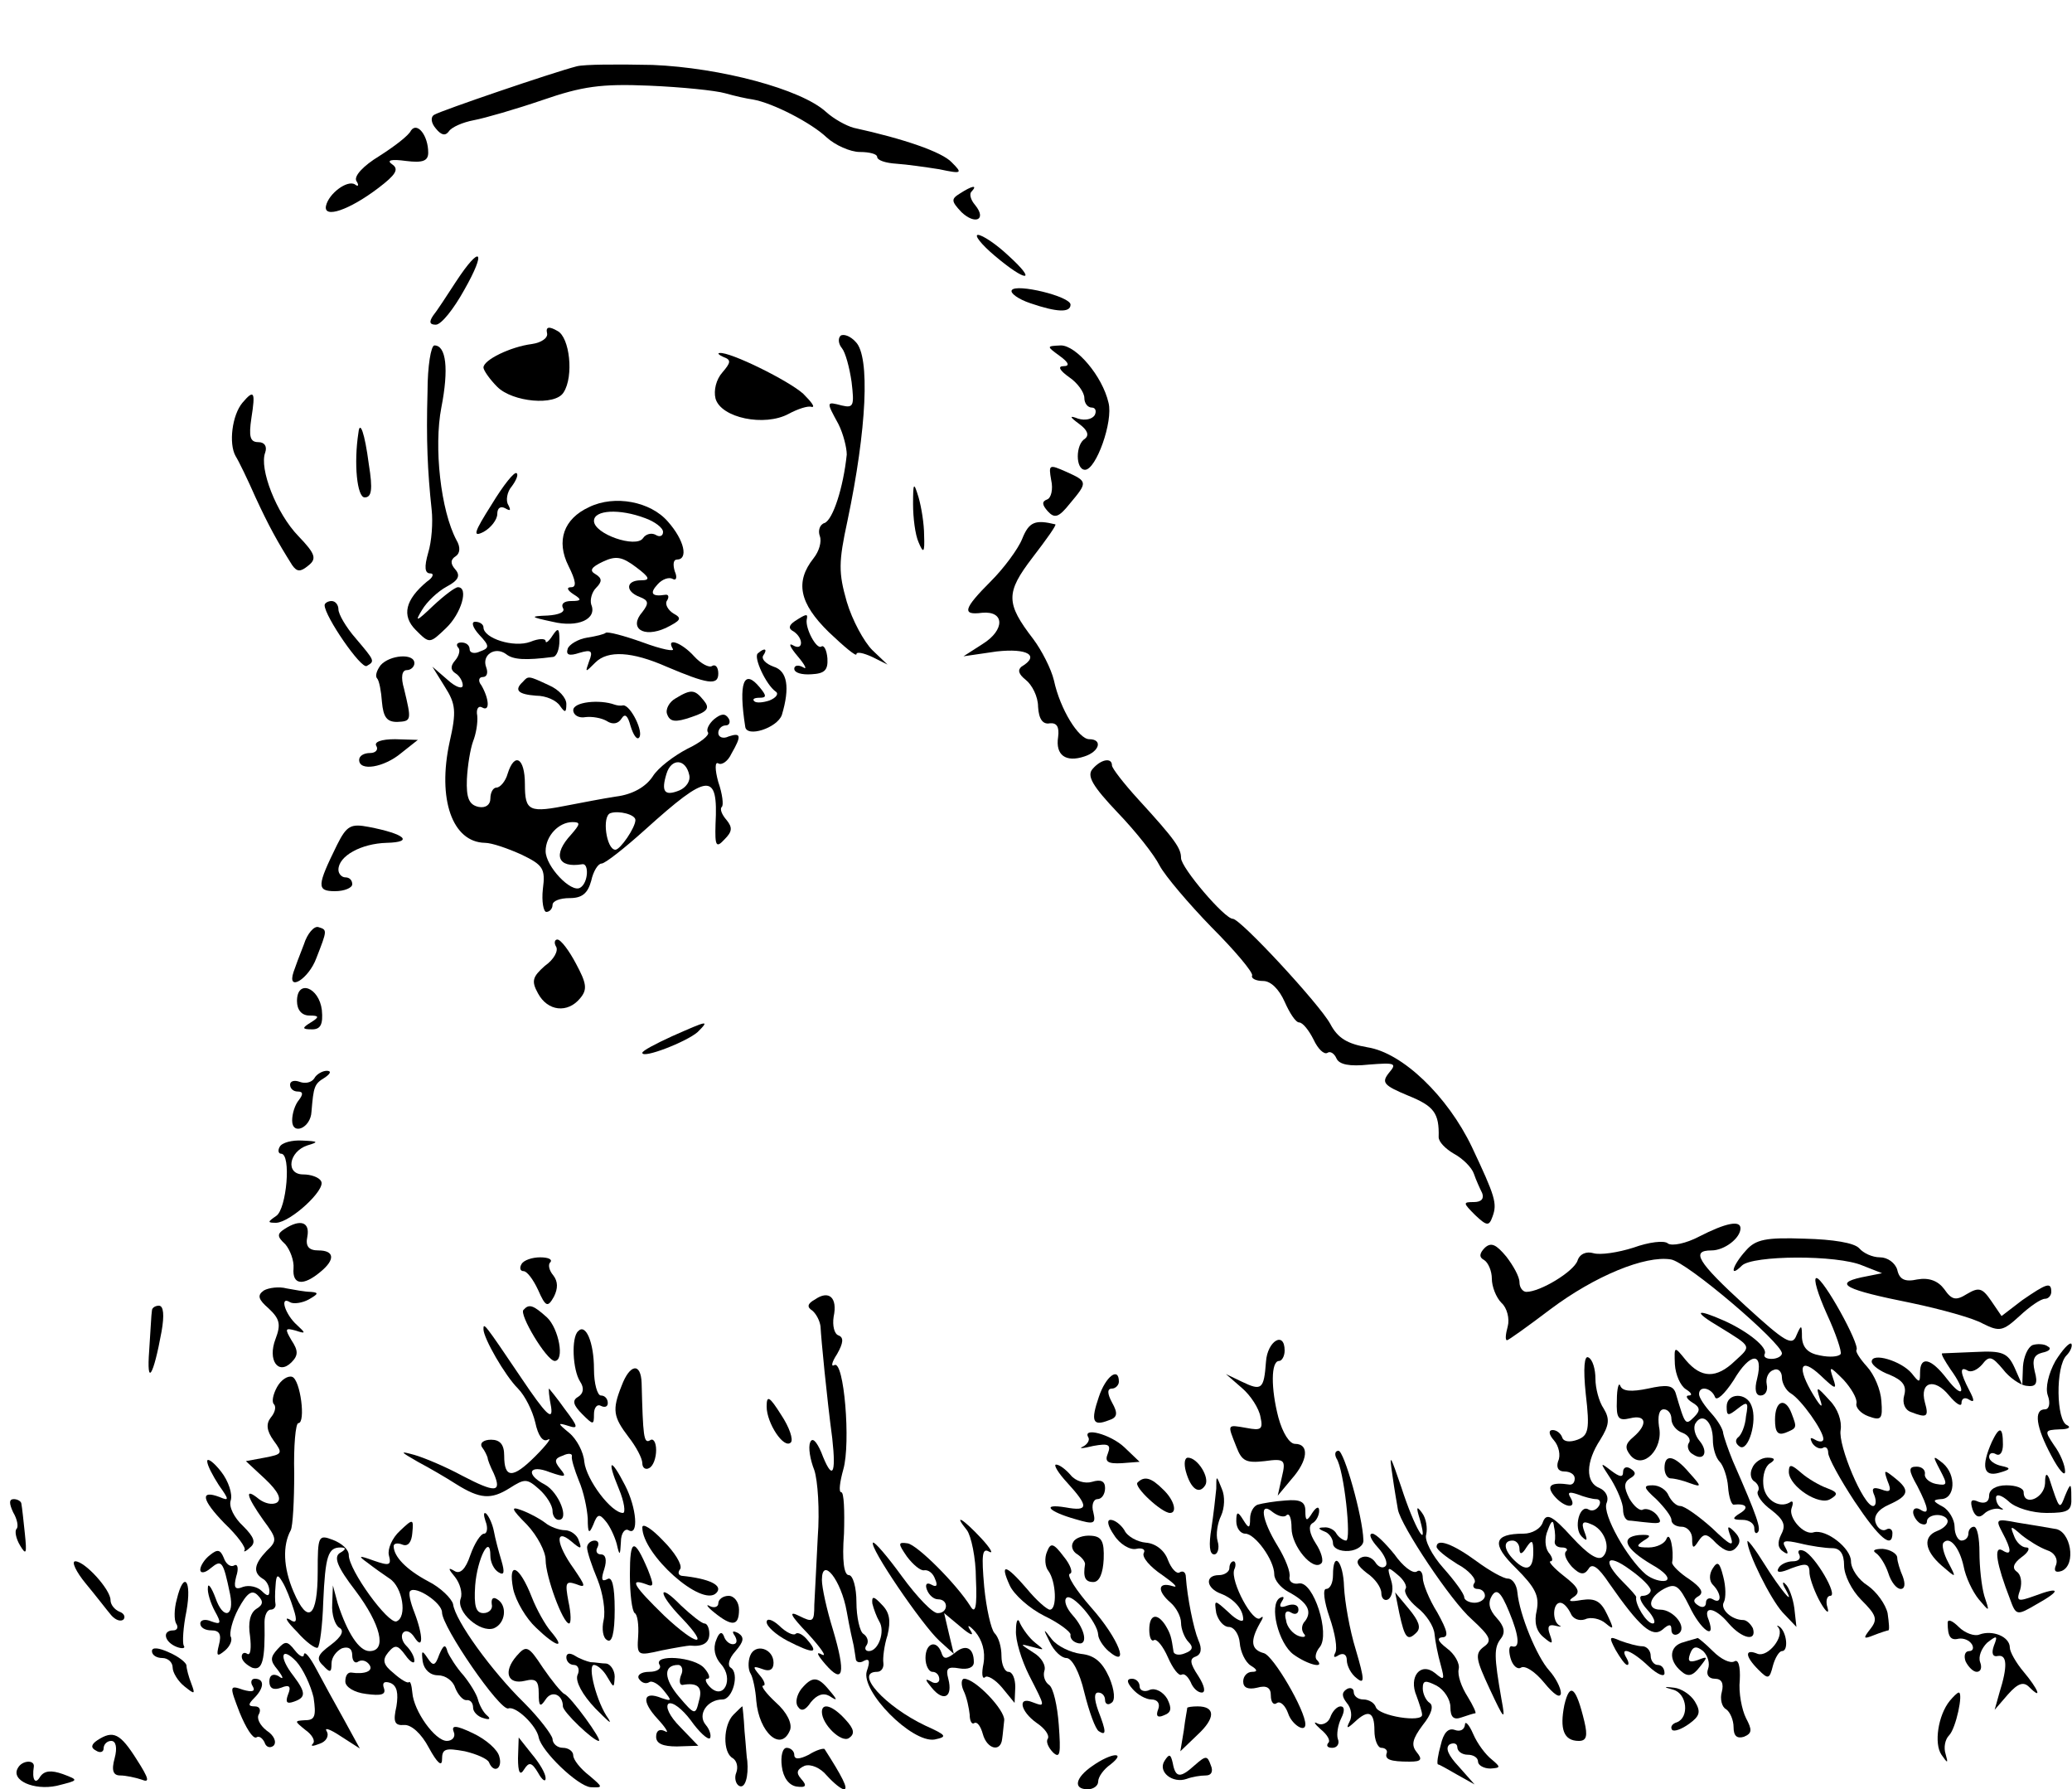 <?xml version="1.0" standalone="no"?>
<!DOCTYPE svg PUBLIC "-//W3C//DTD SVG 20010904//EN"
 "http://www.w3.org/TR/2001/REC-SVG-20010904/DTD/svg10.dtd">
<svg version="1.0" xmlns="http://www.w3.org/2000/svg"
 width="300pt" height="259pt" viewBox="0 0 300 259"
 preserveAspectRatio="xMidYMid meet">
<g transform="translate(0,259) scale(0.1,-0.1)"
fill="#000000" stroke="none">
<path d="M835 2494 c-35 -9 -196 -64 -206 -70 -6 -3 -5 -12 2 -20 8 -10 14
-11 19 -4 4 6 20 13 36 16 16 3 61 16 99 29 58 20 85 24 155 21 47 -2 96 -7
110 -11 14 -4 32 -8 40 -9 29 -5 85 -34 107 -55 12 -11 34 -21 48 -21 14 0 25
-3 25 -7 0 -5 12 -9 28 -10 15 -1 43 -5 62 -8 33 -7 34 -6 18 10 -14 15 -69
34 -142 50 -11 3 -29 13 -40 23 -36 33 -153 64 -251 68 -49 1 -99 1 -110 -2z"/>
<path d="M595 2401 c-3 -7 -24 -23 -46 -37 -23 -14 -37 -29 -33 -36 4 -6 3 -9
-2 -5 -11 7 -38 -13 -42 -31 -4 -19 34 -6 76 26 25 19 30 27 20 34 -9 6 -2 8
20 5 24 -3 32 0 32 12 0 25 -16 45 -25 32z"/>
<path d="M1390 2310 c-13 -8 -13 -11 2 -27 20 -19 37 -11 20 10 -7 8 -9 17 -5
20 9 10 0 8 -17 -3z"/>
<path d="M1440 2220 c46 -39 63 -39 20 0 -18 17 -38 30 -44 30 -6 0 5 -14 24
-30z"/>
<path d="M660 2182 c-13 -20 -28 -43 -33 -49 -6 -9 -5 -13 4 -13 8 0 26 23 41
50 33 58 24 67 -12 12z"/>
<path d="M1465 2170 c-3 -4 9 -13 27 -19 38 -13 58 -14 58 -2 0 12 -79 31 -85
21z"/>
<path d="M792 2108 c2 -7 -8 -14 -22 -16 -31 -4 -70 -23 -70 -34 0 -4 9 -17
20 -28 22 -22 84 -28 96 -8 15 23 9 80 -9 89 -12 7 -17 6 -15 -3z"/>
<path d="M1217 2104 c-4 -4 -3 -12 2 -18 5 -6 11 -28 14 -49 4 -34 3 -38 -14
-34 -23 6 -23 6 -5 -27 7 -14 12 -34 12 -44 -5 -48 -20 -94 -32 -99 -7 -2 -10
-11 -7 -19 3 -8 -1 -22 -9 -32 -27 -34 -21 -65 22 -107 22 -21 40 -36 40 -32
0 4 10 2 23 -4 l22 -11 -22 21 c-12 12 -29 43 -37 70 -12 42 -12 57 1 117 28
133 33 238 12 259 -8 9 -18 12 -22 9z"/>
<path d="M619 2023 c-2 -70 0 -115 6 -171 2 -18 0 -46 -5 -62 -6 -21 -5 -30 3
-30 6 0 4 -6 -5 -12 -31 -26 -37 -49 -16 -70 20 -20 20 -20 44 3 22 21 33 59
17 59 -4 0 -20 -12 -36 -27 -24 -23 -27 -24 -16 -6 7 12 23 27 36 34 17 9 20
16 12 25 -7 8 -7 14 1 19 6 4 7 13 1 23 -23 43 -33 135 -22 192 11 56 7 90
-10 90 -5 0 -10 -30 -10 -67z"/>
<path d="M1534 2075 c14 -10 15 -15 6 -15 -9 0 -6 -6 8 -16 12 -8 22 -22 22
-30 0 -8 5 -14 11 -14 5 0 7 -5 4 -11 -4 -6 -14 -8 -24 -5 -13 5 -13 3 2 -8
12 -9 14 -16 8 -21 -14 -8 -14 -45 0 -45 16 0 41 70 34 97 -9 39 -47 83 -69
83 -21 -1 -21 -1 -2 -15z"/>
<path d="M1048 2073 c11 -4 10 -8 -2 -22 -9 -10 -13 -26 -10 -38 8 -28 71 -41
106 -22 13 7 28 12 33 10 6 -1 0 7 -12 19 -21 19 -106 61 -121 59 -4 0 -1 -3
6 -6z"/>
<path d="M351 2007 c-15 -18 -20 -59 -10 -77 5 -8 18 -35 29 -60 19 -41 31
-63 53 -98 7 -10 12 -10 23 -1 13 10 11 17 -14 43 -32 33 -57 98 -48 121 3 9
-1 15 -10 15 -12 0 -14 8 -10 35 6 38 4 42 -13 22z"/>
<path d="M519 1964 c-7 -45 -2 -94 9 -94 10 0 12 11 6 48 -6 46 -13 64 -15 46z"/>
<path d="M1522 1895 c3 -13 0 -26 -6 -28 -8 -3 -7 -8 1 -17 10 -11 16 -9 32
11 26 31 26 32 -5 46 -25 11 -26 11 -22 -12z"/>
<path d="M712 1860 c-26 -41 -28 -48 -12 -40 11 6 20 18 20 26 0 9 5 12 12 8
7 -4 8 -3 4 5 -4 6 -2 19 5 27 6 8 10 17 7 19 -3 3 -19 -17 -36 -45z"/>
<path d="M1322 1860 c0 -19 3 -44 8 -55 7 -17 9 -15 8 10 0 17 -4 41 -8 55 -7
23 -8 22 -8 -10z"/>
<path d="M853 1856 c-37 -17 -48 -49 -30 -85 11 -22 12 -31 4 -31 -7 0 -6 -4
3 -10 13 -8 12 -10 -3 -10 -10 0 -15 -4 -12 -10 4 -6 -6 -10 -22 -11 -26 -1
-26 -2 7 -9 37 -9 65 4 56 25 -2 7 1 18 7 24 9 9 9 14 -1 20 -9 5 -6 10 11 18
19 9 28 7 48 -8 20 -15 21 -19 7 -19 -22 0 -23 -16 -2 -24 13 -5 14 -9 4 -22
-20 -23 1 -38 34 -23 22 11 24 14 11 21 -8 5 -13 14 -9 19 3 5 2 9 -3 8 -19
-3 -23 2 -11 15 7 8 17 11 22 8 5 -3 7 2 3 11 -3 10 -2 17 3 17 17 0 11 28
-13 55 -25 29 -77 39 -114 21z m81 -16 c14 -5 26 -14 26 -20 0 -6 -5 -8 -11
-4 -6 3 -14 1 -18 -5 -10 -15 -71 6 -71 25 0 16 37 18 74 4z"/>
<path d="M1480 1810 c-6 -15 -27 -43 -45 -61 -40 -40 -43 -50 -13 -46 33 3 33
-25 1 -45 l-28 -18 48 7 c45 5 63 -6 36 -22 -6 -5 -4 -11 6 -19 9 -7 18 -24
18 -39 1 -18 7 -26 17 -24 10 1 14 -5 12 -20 -4 -26 11 -37 38 -28 22 7 27 25
7 25 -15 0 -42 43 -51 85 -4 17 -18 44 -30 60 -40 52 -40 67 -1 118 20 26 35
47 33 48 -29 7 -38 4 -48 -21z"/>
<path d="M470 1714 c0 -16 53 -93 61 -88 12 7 12 7 -16 40 -14 16 -25 35 -25
42 0 6 -4 12 -10 12 -5 0 -10 -3 -10 -6z"/>
<path d="M1151 1691 c-9 -6 -10 -11 -2 -15 15 -10 14 -29 -1 -20 -7 4 -4 -3 7
-16 11 -13 14 -20 8 -16 -7 4 -13 3 -13 -2 0 -6 11 -9 25 -8 19 1 24 6 23 23
-1 12 -5 20 -9 17 -7 -4 -23 26 -21 39 2 9 0 9 -17 -2z"/>
<path d="M694 1671 c15 -16 15 -19 1 -24 -8 -4 -15 -2 -15 3 0 6 -5 10 -12 10
-6 0 -8 -3 -5 -7 4 -3 2 -12 -4 -19 -7 -8 -7 -14 1 -19 5 -3 10 -11 10 -17 0
-6 -10 -3 -22 8 l-22 19 18 -29 c16 -25 17 -36 7 -80 -18 -83 4 -145 51 -146
10 0 33 -8 53 -17 31 -15 35 -20 31 -50 -2 -18 1 -33 5 -33 5 0 9 5 9 10 0 6
11 10 25 10 18 0 26 7 31 25 3 14 10 25 15 25 5 0 33 22 63 49 92 83 106 84
102 8 -1 -32 1 -35 13 -22 11 11 12 17 3 28 -7 8 -10 16 -7 19 3 2 1 19 -5 36
-5 18 -5 30 0 27 5 -3 14 3 19 14 15 26 14 31 -4 25 -8 -4 -15 -1 -15 5 0 6 5
11 11 11 5 0 7 5 4 10 -5 8 -11 7 -21 -1 -7 -6 -12 -15 -9 -19 3 -4 -11 -15
-30 -24 -19 -10 -42 -27 -50 -40 -10 -15 -29 -26 -53 -29 -20 -3 -50 -9 -66
-12 -60 -12 -66 -10 -66 30 0 38 -15 47 -25 15 -3 -11 -11 -20 -16 -20 -5 0
-9 -7 -9 -16 0 -9 -7 -14 -17 -12 -14 3 -18 13 -17 40 1 20 5 44 9 55 4 10 7
26 6 37 -2 10 2 15 7 12 12 -7 10 13 -1 32 -5 6 -4 12 2 12 6 0 8 6 5 14 -7
18 13 31 29 19 10 -8 28 -9 67 -4 6 0 10 11 10 24 0 18 -2 19 -10 7 -5 -8 -10
-12 -10 -8 0 4 -10 4 -22 -1 -24 -9 -68 5 -68 21 0 4 -5 8 -12 8 -6 0 -4 -8 6
-19z m304 -203 c2 -9 -5 -18 -14 -22 -22 -9 -27 -2 -19 24 7 23 28 22 33 -2z
m-78 -65 c0 -11 -22 -43 -29 -43 -13 0 -20 49 -7 53 12 4 36 -2 36 -10z m-93
-21 c-27 -29 -20 -49 16 -43 10 2 9 -27 -3 -34 -13 -8 -50 31 -50 53 0 22 19
42 39 42 12 0 11 -3 -2 -18z"/>
<path d="M877 1674 c-2 -2 -14 -5 -27 -7 -13 -2 -26 -10 -28 -16 -3 -9 2 -11
17 -6 17 5 20 3 14 -12 -6 -17 -6 -17 9 -2 18 18 53 16 103 -6 59 -25 75 -28
75 -10 0 9 -4 14 -9 11 -4 -3 -16 3 -26 14 -18 20 -41 28 -31 11 4 -5 -16 -1
-43 9 -28 10 -51 16 -54 14z"/>
<path d="M1097 1644 c-6 -6 12 -45 26 -55 5 -3 1 -9 -9 -13 -9 -3 -19 -4 -22
-1 -3 3 0 5 8 5 10 0 10 3 0 15 -23 28 -31 7 -21 -57 2 -16 46 -2 53 17 12 40
8 64 -12 70 -11 4 -18 11 -15 16 7 10 2 12 -8 3z"/>
<path d="M551 1627 c-6 -8 -8 -16 -5 -19 3 -3 6 -19 7 -34 2 -22 7 -29 22 -29
21 1 21 2 10 48 -5 17 -3 27 4 27 6 0 11 5 11 10 0 15 -36 12 -49 -3z"/>
<path d="M757 1603 c-13 -12 -7 -18 19 -20 15 0 30 -7 35 -15 7 -10 9 -10 9 3
0 9 -11 21 -25 27 -30 14 -30 14 -38 5z"/>
<path d="M978 1579 c-9 -5 -15 -16 -12 -23 4 -11 12 -12 35 -4 24 8 27 13 18
24 -13 16 -18 17 -41 3z"/>
<path d="M830 1562 c0 -7 8 -12 18 -10 9 1 23 -1 31 -6 8 -5 16 -4 21 4 5 8 9
4 13 -11 4 -13 9 -20 12 -17 8 7 -12 48 -23 47 -4 -1 -9 0 -12 1 -22 8 -60 4
-60 -8z"/>
<path d="M545 1510 c3 -5 -1 -10 -9 -10 -9 0 -16 -4 -16 -10 0 -17 36 -11 61
10 l24 19 -33 1 c-20 0 -31 -4 -27 -10z"/>
<path d="M1582 1477 c-9 -10 0 -25 36 -63 26 -27 53 -61 61 -77 8 -15 42 -55
75 -89 34 -34 60 -65 59 -70 -2 -4 5 -8 16 -8 11 0 23 -12 31 -30 7 -16 16
-30 21 -30 5 0 14 -11 21 -25 6 -13 15 -22 20 -19 4 3 10 -1 13 -8 4 -9 19
-12 47 -9 38 3 41 2 29 -12 -11 -14 -8 -18 28 -33 37 -15 45 -25 44 -60 0 -7
10 -17 22 -24 13 -7 26 -20 29 -29 3 -9 9 -22 12 -28 3 -8 -1 -13 -12 -13 -16
0 -16 -1 2 -19 17 -16 20 -16 25 -2 7 19 4 29 -30 101 -35 73 -100 136 -151
144 -29 5 -43 13 -54 34 -16 29 -130 152 -141 152 -12 0 -75 74 -75 88 0 14
-8 26 -62 85 -21 23 -38 45 -38 49 0 12 -16 9 -28 -5z"/>
<path d="M488 1367 c-29 -59 -30 -67 -3 -67 14 0 25 5 25 10 0 6 -4 10 -10 10
-5 0 -10 5 -10 11 0 20 33 38 70 39 40 1 26 13 -26 23 -26 5 -32 2 -46 -26z"/>
<path d="M440 1223 c-6 -15 -13 -34 -15 -40 -10 -30 22 -10 33 20 16 41 16 41
3 45 -6 2 -16 -9 -21 -25z"/>
<path d="M805 1220 c4 -6 -3 -19 -16 -28 -18 -16 -20 -22 -10 -40 14 -26 43
-29 61 -7 11 13 9 22 -6 50 -10 19 -22 35 -27 35 -4 0 -5 -5 -2 -10z"/>
<path d="M430 1141 c0 -13 7 -21 18 -21 14 0 15 -2 2 -10 -13 -8 -13 -10 2
-10 12 0 16 7 14 28 -4 33 -36 45 -36 13z"/>
<path d="M973 1090 c-24 -11 -43 -21 -43 -24 0 -9 64 16 80 30 18 18 15 17
-37 -6z"/>
<path d="M455 1029 c-4 -6 -13 -8 -21 -5 -8 3 -14 1 -14 -4 0 -6 5 -10 11 -10
8 0 8 -4 2 -12 -6 -7 -10 -20 -10 -30 0 -22 27 -11 28 13 3 36 4 40 19 49 9 6
10 10 3 10 -6 0 -15 -5 -18 -11z"/>
<path d="M405 930 c-3 -5 -2 -10 2 -10 15 0 8 -80 -7 -90 -13 -9 -13 -10 0
-10 21 1 72 48 65 60 -3 6 -15 10 -26 10 -26 0 -21 33 6 42 17 5 16 6 -7 7
-15 1 -30 -3 -33 -9z"/>
<path d="M412 811 c-11 -7 -11 -11 1 -22 7 -8 13 -24 12 -35 -2 -24 14 -26 39
-5 22 18 20 31 -3 31 -14 0 -19 6 -16 20 4 21 -10 26 -33 11z"/>
<path d="M2460 800 c-19 -10 -39 -14 -45 -10 -5 5 -28 2 -50 -6 -22 -7 -48
-11 -58 -8 -10 3 -20 -1 -23 -11 -6 -16 -54 -45 -74 -45 -5 0 -10 6 -10 14 0
8 -9 24 -19 37 -15 18 -22 21 -31 13 -8 -8 -9 -14 -1 -18 6 -4 11 -16 11 -27
0 -11 6 -27 14 -35 8 -7 12 -23 9 -34 -3 -11 -4 -20 -1 -20 2 0 30 20 63 45
64 48 137 78 174 72 23 -3 161 -121 161 -136 0 -4 -7 -8 -15 -8 -8 0 -12 3
-10 7 5 9 -23 32 -58 48 -43 19 -46 14 -7 -9 47 -29 46 -27 22 -49 -27 -26
-49 -25 -71 1 -17 21 -17 21 -16 -6 1 -15 8 -31 16 -36 8 -5 10 -9 4 -9 -5 0
-3 -5 5 -10 12 -7 12 -12 3 -21 -13 -13 -13 -12 -27 35 -4 11 -13 12 -40 6
-24 -5 -37 -4 -40 4 -2 6 -5 -3 -5 -21 -1 -26 2 -30 19 -26 24 6 26 -9 5 -27
-12 -10 -13 -16 -4 -27 18 -21 48 10 41 42 -2 15 0 25 7 25 6 0 11 -6 11 -14
0 -8 7 -17 16 -20 8 -3 13 -10 9 -15 -3 -5 0 -13 6 -16 16 -11 23 3 10 19 -7
8 -10 20 -6 26 10 16 25 2 25 -24 0 -12 4 -26 10 -32 5 -5 11 -22 12 -36 1
-15 5 -26 8 -26 18 2 23 -4 10 -12 -13 -8 -12 -10 3 -10 9 0 17 -5 17 -12 0
-6 2 -9 5 -6 5 5 0 21 -36 103 -7 17 -13 35 -14 40 0 6 -8 19 -17 29 -10 11
-18 23 -18 28 0 13 18 9 23 -4 2 -7 14 4 27 24 24 41 44 42 34 2 -4 -15 -2
-24 5 -24 7 0 11 7 9 16 -2 10 3 19 10 21 6 3 12 -2 12 -11 0 -8 6 -19 13 -23
15 -9 47 -54 47 -66 0 -4 -5 -5 -12 -1 -7 4 -8 3 -4 -5 4 -6 11 -9 15 -7 4 3
8 0 8 -7 0 -7 17 -38 38 -70 36 -54 55 -70 55 -46 0 5 -4 8 -9 5 -5 -3 -12 1
-15 9 -4 10 3 20 19 27 29 13 31 21 8 39 -15 12 -16 12 -10 -5 6 -14 4 -17 -9
-12 -12 4 -15 2 -10 -9 3 -8 2 -15 -2 -15 -14 0 -51 88 -47 110 2 13 -4 31
-16 43 -19 21 -20 21 -14 2 5 -14 2 -13 -9 5 -25 41 -20 57 10 29 22 -21 24
-21 18 -4 -6 18 -5 18 15 -2 11 -12 20 -27 19 -34 -2 -6 6 -15 17 -19 19 -7
21 -4 19 22 -1 16 -10 38 -21 50 -10 11 -17 22 -15 24 5 8 -48 104 -58 104 -5
0 2 -23 15 -52 13 -28 22 -55 20 -58 -3 -4 -16 -5 -30 -2 -17 3 -25 11 -26 26
0 19 -1 19 -8 3 -6 -16 -16 -10 -74 43 -70 64 -79 80 -49 80 19 0 42 18 42 32
0 12 -21 8 -60 -12z"/>
<path d="M2528 780 c-20 -22 -25 -41 -6 -22 15 15 138 16 175 0 l28 -11 -30
-6 c-41 -9 -23 -18 72 -37 43 -9 90 -22 104 -30 24 -12 29 -11 53 11 15 14 31
25 37 25 5 0 9 5 9 10 0 15 -7 12 -42 -12 l-30 -23 -15 22 c-13 19 -18 20 -35
10 -16 -10 -22 -9 -33 7 -9 12 -22 17 -39 14 -18 -4 -26 0 -29 14 -3 10 -14
18 -25 18 -11 0 -24 6 -30 13 -7 8 -38 13 -79 14 -56 2 -71 -1 -85 -17z"/>
<path d="M755 760 c-3 -5 -2 -10 3 -10 5 0 14 -12 21 -27 11 -25 14 -26 23
-10 6 12 6 22 -1 31 -6 7 -8 16 -4 19 3 4 -3 7 -15 7 -11 0 -24 -4 -27 -10z"/>
<path d="M382 722 c-10 -7 -8 -13 7 -26 16 -15 18 -23 10 -44 -12 -31 4 -53
23 -34 10 10 10 17 0 32 -10 17 -9 18 6 14 15 -5 15 -4 2 8 -17 15 -26 43 -10
33 5 -3 18 -1 27 4 14 8 15 10 3 11 -8 0 -24 3 -35 5 -11 3 -26 1 -33 -3z"/>
<path d="M1180 709 c-11 -6 -12 -11 -4 -16 6 -5 11 -15 12 -23 1 -19 9 -102
17 -162 6 -54 0 -62 -16 -20 -7 16 -13 22 -16 14 -3 -7 0 -25 6 -40 5 -15 8
-58 5 -97 -2 -38 -4 -82 -5 -98 0 -25 -2 -26 -22 -16 -16 8 -13 1 13 -26 19
-21 28 -34 20 -30 -9 5 -7 0 5 -14 26 -30 30 -14 11 50 -9 29 -16 61 -16 72 0
35 28 0 36 -46 4 -23 9 -45 10 -49 1 -5 2 -13 3 -19 0 -5 6 -7 12 -3 8 4 9 -1
4 -15 -9 -29 65 -104 98 -99 19 4 18 6 -13 20 -59 28 -104 78 -70 78 6 0 10 6
9 13 -1 6 1 25 6 40 5 21 3 33 -8 44 -12 13 -15 13 -14 2 2 -8 6 -19 10 -26 9
-14 -1 -43 -15 -43 -5 0 -7 4 -3 9 3 5 1 12 -5 16 -5 3 -10 24 -10 46 0 21 -5
39 -11 39 -7 0 -10 21 -7 60 1 33 0 60 -4 60 -4 0 -2 15 3 33 11 38 1 159 -13
151 -5 -3 -4 4 4 16 9 16 10 24 2 27 -6 2 -9 14 -7 27 6 28 -7 39 -27 25z"/>
<path d="M220 693 c-1 -5 -2 -30 -4 -58 -4 -53 6 -38 18 28 4 23 3 37 -4 37
-5 0 -10 -3 -10 -7z"/>
<path d="M758 694 c-7 -6 33 -73 45 -74 15 0 6 47 -11 63 -20 18 -26 20 -34
11z"/>
<path d="M700 666 c0 -13 31 -67 50 -86 10 -10 21 -32 25 -49 4 -19 11 -29 18
-25 7 4 -1 -7 -18 -24 -33 -33 -45 -32 -45 1 0 16 -6 23 -19 23 -11 0 -17 -5
-13 -11 4 -5 7 -12 8 -15 0 -3 4 -13 9 -23 12 -28 2 -28 -46 -3 -24 13 -55 26
-69 30 -22 6 -21 5 5 -10 17 -9 41 -23 55 -32 35 -22 51 -23 78 -6 22 14 25
14 43 -2 10 -9 19 -23 19 -31 0 -7 4 -13 9 -13 16 0 0 40 -20 51 -29 15 -23
30 7 18 23 -8 25 -7 15 5 -9 11 -8 15 4 19 8 4 14 3 13 -1 -1 -4 4 -20 10 -35
7 -16 12 -40 13 -55 0 -22 2 -23 8 -9 6 16 9 16 18 5 6 -7 13 -22 16 -33 4
-18 5 -17 6 3 0 13 6 20 11 17 15 -9 12 32 -5 65 -21 41 -27 38 -9 -5 8 -19
10 -35 6 -35 -17 0 -53 48 -56 74 -1 14 -11 33 -22 42 -17 14 -17 15 -1 10 15
-5 14 -1 -5 24 -12 17 -23 30 -23 30 -1 0 0 -12 3 -27 3 -21 -8 -10 -43 42
-54 80 -55 81 -55 71z"/>
<path d="M837 663 c-10 -9 -8 -56 3 -73 6 -9 5 -17 -3 -22 -9 -5 -7 -12 6 -25
16 -16 17 -16 17 0 0 10 5 15 10 12 6 -3 10 -1 10 4 0 6 -4 11 -10 11 -5 0
-10 17 -10 38 0 39 -12 67 -23 55z"/>
<path d="M1833 619 c-3 -40 -6 -43 -35 -29 l-23 11 23 -20 c13 -11 25 -30 27
-42 4 -18 1 -20 -20 -16 -29 5 -28 6 -15 -27 8 -21 14 -24 41 -21 29 4 31 2
25 -23 l-6 -27 20 24 c24 27 26 51 5 51 -8 0 -18 16 -24 38 -11 42 -11 82 1
82 4 0 8 7 8 15 0 29 -25 14 -27 -16z"/>
<path d="M2943 643 c-7 -3 -13 -17 -14 -31 l-1 -27 -11 25 c-10 22 -18 25 -57
23 -25 -1 -46 -2 -48 -2 -2 -1 4 -11 12 -23 24 -33 19 -45 -5 -14 -23 30 -39
34 -39 9 0 -15 -1 -15 -12 -1 -15 18 -58 31 -58 17 0 -5 12 -14 26 -19 19 -8
25 -16 21 -30 -3 -11 1 -21 10 -24 23 -9 26 -7 20 14 -8 30 14 36 35 10 10
-12 18 -17 18 -11 0 7 5 9 11 5 8 -5 8 -1 0 14 -13 25 -14 35 -2 28 5 -3 14 1
21 9 10 13 14 12 30 -7 9 -12 25 -23 34 -24 14 -2 17 3 12 21 -4 17 -1 24 11
27 10 2 14 6 8 9 -5 4 -16 4 -22 2z"/>
<path d="M2976 620 c-10 -18 -15 -39 -11 -50 4 -11 2 -20 -4 -20 -17 0 -13
-26 9 -67 11 -21 20 -31 20 -23 0 9 -7 26 -16 38 -14 21 -14 22 8 23 13 0 17
3 11 6 -16 6 -17 85 -1 101 6 6 9 14 7 17 -3 2 -13 -9 -23 -25z"/>
<path d="M2296 572 c6 -51 4 -60 -12 -66 -11 -4 -20 -3 -22 3 -2 6 -8 11 -14
11 -6 0 -6 -6 2 -15 7 -8 10 -22 6 -30 -3 -9 0 -15 9 -15 8 0 15 -4 15 -10 0
-6 -3 -9 -7 -9 -27 4 -35 -1 -23 -16 15 -18 34 -20 24 -3 -5 8 -2 9 10 5 10
-4 22 -7 27 -7 6 0 7 -5 4 -10 -4 -6 -10 -8 -15 -5 -13 8 -22 -27 -10 -39 8
-8 9 -6 4 7 -5 13 -2 16 9 11 20 -7 30 -35 18 -47 -7 -7 -22 3 -45 28 -29 32
-37 35 -42 22 -3 -10 -16 -17 -28 -17 -44 0 -47 -15 -11 -50 28 -28 34 -40 30
-61 -4 -17 -1 -30 10 -39 13 -11 14 -10 9 4 -4 11 -2 15 7 13 8 -2 11 -2 7 0
-11 6 -10 33 1 33 5 0 11 -7 15 -15 3 -8 12 -12 21 -9 8 4 22 1 30 -6 12 -10
12 -8 2 13 -9 19 -17 24 -37 21 -17 -3 -21 -2 -12 4 11 7 8 14 -14 31 -14 11
-23 21 -19 21 4 0 3 6 -3 13 -5 7 -6 21 -1 32 5 14 8 16 9 5 2 -8 2 -18 1 -22
0 -5 4 -8 11 -8 6 0 9 -3 5 -6 -3 -4 1 -13 9 -22 12 -12 18 -12 24 -3 5 9 14
3 30 -21 44 -63 62 -79 77 -67 10 9 13 8 13 0 0 -7 5 -9 10 -6 14 9 -7 35 -26
35 -20 0 -17 18 5 30 17 9 22 5 37 -25 16 -34 39 -51 28 -20 -9 21 9 19 29 -5
19 -22 41 -27 35 -7 -3 6 -9 12 -14 12 -17 0 -34 16 -28 26 3 6 3 22 -1 37 -5
20 -8 23 -15 12 -6 -9 -5 -19 0 -24 13 -13 13 -29 0 -21 -5 3 -10 1 -10 -5 0
-6 -5 -8 -11 -4 -8 5 -8 9 1 14 7 5 3 12 -14 24 -14 9 -25 20 -25 24 3 18 -3
46 -8 35 -2 -7 -14 -13 -26 -13 -18 0 -19 2 -7 10 12 7 10 9 -7 8 -28 -3 -20
-20 19 -43 18 -10 27 -20 20 -23 -7 -2 -20 2 -29 9 -27 23 -63 87 -57 103 4 9
-1 18 -10 22 -21 8 -20 38 1 70 13 21 14 30 5 45 -7 10 -12 30 -12 43 0 14 -4
28 -10 31 -6 4 -8 -15 -4 -53z m-96 -224 c0 -9 4 -8 10 2 8 12 10 11 10 -7 0
-25 -10 -29 -28 -11 -15 15 -16 28 -2 28 6 0 10 -6 10 -12z m190 -60 c0 -4 -5
-8 -12 -8 -6 0 -3 -9 7 -20 10 -11 13 -20 8 -20 -9 0 -26 28 -24 38 1 1 -8 11
-19 22 -31 31 -24 43 10 18 17 -12 30 -25 30 -30z"/>
<path d="M900 584 c-14 -35 -12 -45 10 -74 11 -14 20 -31 20 -38 0 -7 5 -10
10 -7 6 3 10 15 10 26 0 11 -4 18 -9 14 -9 -5 -10 6 -12 83 -1 30 -17 28 -29
-4z"/>
<path d="M401 582 c-6 -11 -8 -22 -4 -25 3 -4 1 -12 -5 -19 -7 -9 -6 -19 4
-33 14 -19 13 -20 -13 -25 l-27 -5 28 -26 c19 -18 24 -29 17 -34 -7 -4 -18 -1
-26 5 -22 18 -18 4 6 -30 20 -27 21 -30 5 -45 -18 -19 -20 -31 -6 -40 6 -3 10
-11 10 -18 0 -8 -3 -8 -11 0 -6 6 -18 9 -27 6 -12 -5 -14 -1 -10 15 4 12 2 19
-3 16 -5 -3 -12 2 -15 11 -5 12 -9 13 -20 4 -8 -6 -14 -16 -14 -21 0 -6 7 -5
15 2 16 13 18 11 28 -37 7 -34 -10 -38 -21 -6 -6 16 -11 22 -11 15 -1 -7 4
-23 10 -34 10 -18 9 -20 -5 -15 -9 4 -16 2 -16 -3 0 -6 7 -10 16 -10 12 0 15
-6 11 -21 -4 -16 -3 -18 9 -8 7 6 11 15 8 20 -2 5 2 23 11 40 13 24 20 28 28
20 9 -9 8 -14 -2 -20 -9 -6 -12 -20 -9 -39 2 -17 1 -29 -4 -26 -4 3 -8 1 -8
-4 0 -6 7 -12 15 -16 15 -5 19 10 18 66 0 10 4 18 9 18 4 0 7 3 7 7 -1 5 -1
17 0 28 1 16 3 17 10 5 5 -8 12 -26 16 -39 6 -18 4 -22 -6 -15 -8 4 -3 -4 11
-18 13 -15 27 -25 30 -23 3 2 7 32 8 66 3 67 7 79 25 79 9 0 8 -3 -1 -8 -9 -6
-4 -20 23 -55 36 -48 46 -87 20 -87 -15 0 -32 26 -46 69 l-7 26 -1 -27 c-1
-15 4 -30 10 -34 8 -4 4 -13 -12 -25 -19 -14 -22 -20 -11 -30 10 -11 12 -10
12 3 0 9 7 18 15 22 9 3 15 0 15 -10 0 -8 4 -13 9 -9 5 3 12 1 16 -5 6 -9 -7
-14 -27 -11 -5 0 -8 -5 -8 -13 0 -8 13 -16 30 -18 22 -3 29 -1 26 8 -3 8 0 11
9 8 10 -4 12 -15 9 -34 -5 -22 -3 -28 11 -27 10 1 25 -12 36 -33 12 -22 19
-28 19 -17 0 16 5 17 33 12 17 -4 33 -11 35 -16 7 -17 20 -9 15 8 -2 10 -19
25 -38 34 -25 12 -32 12 -28 2 3 -7 -2 -13 -10 -13 -17 0 -48 43 -50 70 -1 11
-3 17 -5 15 -2 -2 -12 4 -22 13 -15 12 -17 19 -8 30 10 12 14 11 25 -4 7 -10
13 -13 13 -8 0 6 -5 15 -12 22 -6 6 -8 15 -4 19 4 4 11 1 16 -7 13 -20 13 2 0
36 -6 15 -9 29 -6 31 8 8 46 -17 46 -31 0 -21 84 -143 96 -139 11 4 41 -25 44
-42 4 -20 56 -70 75 -72 19 -1 18 0 -2 17 -13 10 -23 23 -23 29 0 6 -7 11 -15
11 -8 0 -15 6 -15 13 -1 6 -19 30 -41 52 -47 46 -100 119 -103 143 -2 8 -18
24 -36 33 -32 17 -50 36 -50 51 0 4 6 5 13 2 8 -3 13 4 14 17 2 21 1 21 -18 3
-11 -10 -18 -26 -16 -35 4 -15 1 -16 -22 -8 -22 8 -23 7 -9 -3 9 -7 23 -17 32
-23 19 -12 26 -56 10 -62 -12 -4 -69 74 -69 96 0 8 -10 17 -23 22 -21 8 -22 6
-22 -46 0 -66 -14 -78 -35 -29 -15 35 -16 67 -4 89 3 6 5 43 5 82 -1 40 2 73
6 73 11 0 3 63 -9 67 -6 2 -16 -4 -22 -15z"/>
<path d="M1591 568 c-12 -35 -9 -43 14 -34 13 4 14 10 5 26 -7 13 -7 20 0 20
5 0 10 5 10 10 0 22 -19 8 -29 -22z"/>
<path d="M1110 554 c0 -24 25 -62 35 -52 4 4 -2 22 -14 40 -17 27 -21 29 -21
12z"/>
<path d="M2500 554 c0 -14 2 -14 16 -3 14 11 16 10 12 -11 -1 -14 -7 -28 -12
-31 -4 -4 -3 -9 3 -13 12 -8 26 37 17 59 -7 20 -36 19 -36 -1z"/>
<path d="M2570 535 c0 -18 4 -23 15 -19 17 7 17 7 9 28 -9 24 -24 19 -24 -9z"/>
<path d="M1576 509 c2 -4 -2 -10 -8 -13 -7 -3 -1 -3 15 1 22 4 26 2 21 -11 -5
-12 0 -15 20 -14 l26 2 -22 21 c-20 19 -62 30 -52 14z"/>
<path d="M2884 503 c-16 -36 -12 -51 10 -45 18 5 18 7 4 10 -10 2 -18 8 -18
13 0 6 5 7 10 4 6 -3 10 3 10 14 0 26 -5 27 -16 4z"/>
<path d="M1935 479 c11 -16 22 -119 14 -119 -4 0 -11 5 -14 10 -3 6 -12 10
-18 9 -9 0 -9 -2 1 -6 6 -2 12 -10 12 -17 0 -7 10 -12 23 -11 12 1 22 8 21 16
-1 34 -28 129 -36 129 -5 0 -6 -5 -3 -11z"/>
<path d="M2016 455 c3 -22 7 -44 8 -50 4 -23 77 -133 107 -159 27 -25 30 -31
17 -40 -13 -10 -11 -18 9 -61 21 -45 23 -47 17 -15 -11 63 -11 75 -1 88 7 9 5
18 -6 30 -11 12 -13 22 -7 32 7 11 13 6 25 -23 15 -36 16 -54 4 -50 -4 1 -5
-6 -2 -17 3 -11 10 -17 15 -14 6 4 21 -6 34 -22 14 -17 23 -23 24 -15 0 8 -8
23 -17 33 -18 20 -43 81 -46 113 -1 11 -7 20 -14 20 -6 0 -26 11 -45 25 -34
25 -58 34 -58 21 0 -4 14 -15 30 -25 17 -9 28 -22 25 -27 -4 -5 -1 -9 4 -9 6
0 11 -4 11 -10 0 -5 -7 -10 -15 -10 -8 0 -15 4 -15 8 0 5 -14 24 -30 42 -17
19 -28 41 -25 49 2 9 0 23 -6 31 -8 11 -9 9 -3 -10 13 -47 -8 -12 -27 47 -16
47 -18 51 -13 18z"/>
<path d="M300 475 c0 -6 8 -21 17 -35 15 -21 15 -23 1 -17 -29 11 -26 -4 7
-38 19 -18 32 -36 29 -39 -2 -3 2 -2 8 4 9 7 6 15 -10 31 -13 12 -21 28 -18
37 3 9 -3 28 -14 42 -11 14 -20 20 -20 15z"/>
<path d="M1717 460 c7 -25 19 -34 28 -20 7 11 -11 40 -25 40 -5 0 -6 -9 -3
-20z"/>
<path d="M2410 465 c0 -8 4 -15 9 -15 5 0 18 -3 28 -7 17 -6 17 -5 -1 15 -22
26 -36 28 -36 7z"/>
<path d="M2537 465 c-4 -8 -2 -17 4 -20 5 -4 7 -10 4 -14 -2 -5 6 -17 20 -27
18 -14 21 -22 14 -35 -6 -12 -5 -20 3 -25 7 -5 8 -3 3 6 -6 10 -1 11 21 6 16
-4 37 -7 47 -7 11 0 17 -8 17 -25 0 -14 11 -36 25 -50 22 -22 24 -28 13 -42
-11 -14 -10 -15 5 -9 10 4 20 7 21 7 2 0 1 11 -1 25 -3 13 -16 31 -29 40 -13
8 -24 24 -24 35 0 19 -36 47 -54 42 -14 -5 -37 21 -32 35 3 8 2 12 -3 8 -16
-9 -37 5 -38 27 -1 13 3 26 10 30 8 5 7 8 -4 8 -9 0 -19 -7 -22 -15z"/>
<path d="M2809 462 c11 -21 11 -23 -6 -20 -10 2 -17 9 -16 14 1 6 -4 11 -12
11 -12 0 -12 -5 1 -28 17 -33 18 -43 4 -34 -5 3 -10 2 -10 -4 0 -5 5 -13 10
-16 6 -3 10 -2 10 3 0 5 7 9 15 9 8 0 15 -4 15 -9 0 -5 -7 -11 -15 -14 -21 -8
-19 -28 6 -50 22 -19 22 -19 10 4 -7 13 -10 26 -7 29 9 10 23 -7 29 -34 3 -16
13 -37 22 -48 16 -19 16 -19 8 5 -4 14 -7 42 -7 63 0 20 -3 37 -8 37 -4 0 -8
-4 -8 -10 0 -5 -4 -10 -10 -10 -5 0 -10 9 -10 20 0 10 -8 24 -17 29 -15 8 -15
10 -3 11 21 0 23 35 3 52 -15 12 -15 11 -4 -10z"/>
<path d="M1545 444 c32 -35 31 -42 -2 -36 -36 6 -25 -6 14 -17 27 -8 30 -7 26
10 -3 10 0 19 6 19 6 0 11 7 11 16 0 10 -6 13 -19 9 -10 -3 -24 1 -31 10 -7 8
-16 15 -21 15 -4 0 3 -12 16 -26z"/>
<path d="M2333 448 c9 -15 17 -34 17 -43 0 -8 3 -15 8 -16 4 0 17 -2 29 -3 18
-2 20 0 12 11 -6 7 -15 10 -20 8 -4 -3 -13 4 -20 16 -8 16 -8 23 1 29 9 5 9 9
1 14 -6 4 -11 2 -11 -5 0 -8 -5 -7 -17 2 -17 13 -17 13 0 -13z"/>
<path d="M2590 459 c1 -21 44 -49 60 -39 12 7 11 10 -5 16 -11 4 -28 14 -37
22 -15 13 -18 13 -18 1z"/>
<path d="M2961 443 c-1 -22 -31 -34 -31 -13 0 6 -11 10 -25 10 -15 0 -25 -6
-25 -15 0 -9 -6 -12 -15 -9 -11 5 -13 2 -9 -11 4 -11 10 -13 17 -6 5 5 15 8
21 7 6 -2 8 -1 4 1 -5 3 -8 9 -8 15 0 6 8 4 18 -5 10 -10 35 -17 55 -17 32 0
37 3 36 23 0 21 -1 21 -9 2 -8 -21 -8 -21 -23 25 -4 9 -6 6 -6 -7z"/>
<path d="M1647 444 c-6 -6 35 -44 47 -44 11 0 6 19 -10 34 -17 17 -27 20 -37
10z"/>
<path d="M1761 435 c-1 -11 -4 -37 -7 -57 -4 -24 -3 -38 4 -38 5 0 8 9 5 19
-3 10 0 27 5 37 5 11 6 28 1 39 -8 20 -8 20 -8 0z"/>
<path d="M2398 420 c12 -12 22 -25 22 -30 0 -6 7 -10 15 -10 8 0 15 -8 15 -17
0 -15 2 -15 9 -4 8 12 12 12 26 -3 13 -12 21 -14 28 -7 8 8 7 15 -2 24 -10 10
-11 8 -5 -8 5 -15 -1 -12 -27 13 -19 17 -40 32 -46 32 -6 0 -13 7 -17 15 -3 8
-13 15 -23 15 -14 0 -14 -3 5 -20z"/>
<path d="M19 401 c6 -10 8 -21 5 -24 -3 -3 -1 -14 5 -24 9 -15 10 -12 7 17 -2
19 -4 38 -5 43 0 4 -6 7 -11 7 -7 0 -7 -6 -1 -19z"/>
<path d="M1821 412 c-6 -2 -11 -11 -11 -20 0 -15 -2 -15 -10 -2 -8 13 -10 12
-10 -2 0 -10 6 -18 13 -18 14 0 42 -38 42 -59 0 -8 9 -19 20 -25 28 -15 35
-28 25 -42 -6 -6 -6 -14 -2 -19 4 -4 0 -6 -8 -3 -8 3 -17 13 -18 23 -3 10 0
15 7 11 6 -4 11 -2 11 4 0 7 -7 9 -16 6 -10 -4 -13 -2 -8 6 4 6 3 8 -3 5 -16
-10 -2 -66 20 -82 21 -15 46 -21 34 -8 -4 3 -2 12 4 19 15 19 -9 95 -30 92 -9
-2 -15 3 -14 9 2 7 -6 27 -17 45 -24 39 -27 66 -7 49 8 -6 17 -8 20 -4 4 3 7
-5 7 -19 0 -26 31 -63 43 -51 4 3 0 17 -8 29 -9 14 -11 25 -5 29 6 3 10 12 10
18 0 7 -4 6 -10 -3 -8 -13 -10 -12 -10 3 0 13 -7 17 -29 15 -15 -1 -33 -4 -40
-6z"/>
<path d="M763 383 c15 -16 27 -39 27 -51 0 -24 25 -92 34 -92 3 0 3 14 -1 32
-5 27 -4 30 11 25 15 -6 14 -3 -3 22 -26 36 -28 60 -4 40 14 -12 16 -12 11 1
-2 8 -12 15 -20 15 -8 0 -22 5 -29 11 -8 6 -23 14 -34 18 -16 6 -15 2 8 -21z"/>
<path d="M703 388 c4 -10 2 -18 -2 -18 -5 0 -14 -14 -20 -31 -7 -21 -15 -28
-23 -23 -10 6 -9 3 1 -9 7 -9 11 -23 8 -31 -7 -19 28 -50 48 -43 17 7 20 33 5
42 -6 4 -9 1 -8 -7 2 -7 -4 -13 -12 -13 -11 0 -14 10 -12 40 3 39 22 76 22 43
0 -9 5 -20 12 -24 8 -5 9 0 4 17 -4 13 -9 32 -11 43 -2 10 -7 21 -11 25 -4 3
-4 -2 -1 -11z"/>
<path d="M930 379 c0 -39 86 -116 107 -95 11 11 -10 21 -50 25 -5 1 -6 5 -2
10 3 6 -8 24 -25 41 -16 17 -30 26 -30 19z"/>
<path d="M1400 375 c6 -8 13 -40 13 -70 2 -42 -1 -52 -8 -40 -20 32 -77 89
-91 91 -14 2 -14 0 -1 -19 9 -12 20 -21 25 -20 6 1 13 -4 16 -13 4 -9 2 -12
-5 -8 -7 4 -10 1 -7 -7 3 -8 10 -14 16 -14 16 0 15 -20 0 -20 -7 -1 -30 23
-52 53 -21 29 -40 51 -42 49 -6 -6 71 -119 96 -142 l21 -19 -7 29 -7 30 24
-20 c14 -12 20 -14 14 -5 -6 9 -2 8 7 -2 10 -12 15 -28 12 -46 -3 -14 -2 -23
2 -20 3 4 15 -3 25 -15 l18 -22 1 23 c0 12 -4 22 -10 22 -5 0 -10 10 -10 23 0
13 -4 27 -10 33 -5 5 -12 36 -15 67 -4 46 -3 57 7 51 7 -4 2 5 -11 19 -26 28
-42 38 -21 12z"/>
<path d="M1613 368 c8 -13 23 -22 32 -20 9 2 14 -1 11 -6 -3 -6 9 -20 27 -32
17 -12 24 -19 15 -16 -22 7 -23 -7 -3 -24 8 -7 15 -20 15 -29 0 -9 5 -22 11
-28 7 -7 6 -12 -5 -16 -9 -4 -17 -2 -17 3 -3 20 -4 25 -12 38 -12 18 -23 15
-23 -7 0 -11 3 -18 7 -15 4 2 13 -9 20 -25 7 -16 16 -28 20 -25 4 2 9 -3 13
-11 3 -8 10 -15 16 -15 6 0 4 10 -5 24 -12 18 -13 25 -4 28 8 3 10 11 4 24 -7
17 -16 62 -18 91 0 7 -4 10 -9 7 -4 -3 -12 5 -17 18 -5 14 -18 24 -32 25 -12
1 -27 9 -31 18 -5 8 -14 15 -20 15 -6 0 -4 -9 5 -22z"/>
<path d="M2899 372 c14 -26 14 -35 0 -26 -13 7 -8 -21 11 -70 9 -25 10 -25 39
-8 36 20 34 26 -3 12 -25 -9 -27 -8 -21 9 3 11 1 22 -5 26 -7 5 -5 12 7 21 10
7 13 14 7 14 -7 0 -15 8 -18 17 -6 15 -5 15 11 1 10 -8 26 -18 37 -22 10 -3
16 -12 13 -21 -4 -9 -1 -12 8 -9 22 9 13 59 -10 61 -11 2 -35 6 -54 9 -31 6
-32 5 -22 -14z"/>
<path d="M1554 358 c-4 -6 -1 -14 6 -18 6 -4 11 -10 11 -14 -3 -19 0 -26 12
-26 9 0 14 13 15 33 1 26 -3 33 -18 34 -11 1 -23 -3 -26 -9z"/>
<path d="M1995 350 c10 -11 15 -23 11 -27 -4 -4 -11 -1 -15 6 -5 7 -14 10 -21
6 -8 -5 -5 -11 9 -22 12 -8 21 -21 21 -29 0 -8 5 -12 10 -9 6 4 8 16 4 28 -6
19 -5 20 9 8 9 -7 15 -17 12 -21 -3 -5 5 -17 17 -27 13 -10 24 -27 25 -38 1
-11 5 -31 9 -45 6 -22 5 -23 -8 -12 -21 17 -39 -5 -27 -33 4 -11 8 -23 8 -27
1 -12 -63 -2 -67 11 -2 6 -10 11 -18 11 -8 0 -14 5 -14 11 0 5 -5 7 -10 4 -8
-5 -7 -11 0 -20 7 -8 8 -20 4 -27 -5 -10 -4 -11 7 -1 20 19 29 16 29 -12 0
-14 5 -25 10 -25 5 0 9 -3 8 -7 -4 -10 5 -13 33 -13 17 0 19 3 10 14 -8 10 -6
19 9 39 13 16 16 28 10 32 -5 3 -10 13 -10 21 0 12 4 12 20 4 11 -6 20 -20 20
-31 0 -15 5 -19 16 -15 9 3 18 6 20 6 2 0 -3 11 -11 24 -9 14 -15 31 -13 40 2
8 -6 22 -17 30 -13 10 -15 15 -7 16 10 0 8 9 -7 36 -12 19 -21 42 -21 50 0 8
-4 13 -9 9 -6 -3 -20 8 -32 25 -13 16 -27 30 -32 30 -6 0 -2 -9 8 -20z"/>
<path d="M850 350 c0 -6 7 -27 15 -46 8 -20 12 -46 9 -59 -3 -13 -1 -26 5 -29
7 -5 11 10 11 44 0 35 -4 49 -11 44 -8 -4 -9 0 -4 15 4 13 2 21 -5 21 -6 0 -8
5 -5 10 3 6 1 10 -4 10 -6 0 -11 -5 -11 -10z"/>
<path d="M912 311 c0 -28 3 -53 7 -56 4 -2 6 -17 5 -33 -2 -29 -1 -29 34 -21
20 4 38 7 41 7 19 -2 28 4 28 17 0 8 -3 15 -7 15 -4 0 -19 12 -34 26 -34 35
-34 18 1 -18 42 -44 22 -41 -25 3 -44 43 -52 55 -27 46 12 -5 12 -2 3 21 -20
47 -26 45 -26 -7z"/>
<path d="M1516 344 c-4 -9 -3 -22 2 -28 11 -15 13 -56 2 -56 -4 0 -20 14 -33
30 -31 36 -40 38 -25 5 6 -13 28 -33 50 -44 21 -10 38 -23 38 -27 -1 -5 3 -10
9 -12 17 -6 13 19 -6 40 -9 10 -13 21 -9 25 8 8 45 -35 46 -53 0 -6 7 -17 15
-24 32 -27 15 18 -25 63 -22 25 -36 47 -31 49 5 1 1 13 -9 25 -15 20 -19 20
-24 7z"/>
<path d="M2530 359 c0 -16 33 -83 51 -103 l20 -21 -3 27 c-2 15 -8 31 -13 35
-4 5 -5 1 0 -7 16 -29 -8 0 -31 37 -13 21 -24 35 -24 32z"/>
<path d="M2605 340 c3 -6 -1 -10 -9 -10 -8 0 -18 -4 -21 -10 -4 -7 3 -7 19 0
22 8 26 7 26 -8 1 -9 8 -28 16 -42 8 -14 13 -17 10 -7 -3 9 -1 17 4 17 12 0
-22 58 -38 65 -7 3 -10 0 -7 -5z"/>
<path d="M2716 342 c6 -4 14 -17 18 -29 4 -13 12 -23 18 -23 6 0 7 7 3 18 -4
9 -8 22 -8 27 0 6 -10 12 -21 13 -11 0 -16 -2 -10 -6z"/>
<path d="M124 298 c15 -18 31 -39 37 -46 6 -7 14 -10 18 -6 3 4 0 9 -6 11 -7
3 -13 10 -13 17 0 15 -37 56 -51 56 -6 0 1 -15 15 -32z"/>
<path d="M1780 320 c0 -5 -7 -10 -15 -10 -21 0 -19 -19 3 -27 18 -7 32 -22 32
-37 0 -5 -10 -1 -21 10 -21 19 -21 19 -18 -1 3 -11 11 -20 18 -20 8 0 15 -11
16 -23 1 -13 8 -28 16 -33 10 -6 10 -9 2 -9 -7 0 -13 -6 -13 -14 0 -9 7 -12
20 -9 14 4 20 0 20 -11 0 -10 4 -15 9 -11 5 3 12 -4 16 -15 5 -16 25 -29 25
-16 0 20 -46 99 -60 103 -19 5 -20 18 -6 43 5 8 6 12 1 8 -10 -10 -44 53 -38
70 3 6 2 12 -1 12 -3 0 -6 -4 -6 -10z"/>
<path d="M1930 310 c0 -11 -4 -20 -10 -20 -5 0 -3 -18 5 -41 8 -23 12 -46 8
-52 -3 -6 -1 -7 5 -3 7 4 12 1 12 -7 0 -8 6 -20 14 -26 12 -10 12 -3 -1 41 -9
29 -16 70 -17 91 -1 37 -16 54 -16 17z"/>
<path d="M743 290 c4 -18 19 -43 33 -56 29 -28 44 -32 22 -6 -8 9 -21 32 -28
50 -18 46 -35 54 -27 12z"/>
<path d="M256 275 c-4 -14 -4 -30 -1 -35 4 -6 1 -10 -4 -10 -17 0 -13 -17 5
-24 8 -3 13 -2 10 2 -2 4 -1 26 4 50 8 45 -4 59 -14 17z"/>
<path d="M1040 269 c0 -5 -6 -7 -12 -4 -7 4 -4 -1 6 -9 26 -21 36 -20 36 4 0
11 -7 20 -15 20 -8 0 -15 -5 -15 -11z"/>
<path d="M2026 255 c8 -37 12 -41 25 -28 7 7 3 17 -11 34 l-20 24 6 -30z"/>
<path d="M1110 242 c0 -6 13 -18 30 -27 37 -19 46 -19 30 0 -7 9 -15 13 -18
10 -3 -3 -14 2 -24 12 -10 9 -18 11 -18 5z"/>
<path d="M1471 230 c-1 -14 8 -43 19 -65 24 -47 24 -46 5 -39 -22 9 -18 -13 6
-30 12 -8 19 -18 16 -23 -3 -4 1 -13 8 -20 10 -9 11 -1 8 40 -2 28 -8 54 -14
58 -6 4 -9 13 -7 20 3 8 -4 20 -16 27 -20 13 -20 13 -1 8 18 -5 18 -5 4 6 -9
7 -18 20 -22 28 -3 9 -6 5 -6 -10z"/>
<path d="M2820 241 c0 -20 4 -26 16 -23 7 1 15 -2 19 -8 3 -5 2 -10 -4 -10 -6
0 -8 -7 -5 -15 4 -8 11 -15 16 -15 6 0 8 6 5 14 -3 8 2 20 10 28 14 11 16 11
10 -4 -4 -11 -2 -17 6 -15 13 2 14 -15 2 -53 l-7 -25 19 22 c15 17 23 19 31
11 20 -20 13 -3 -8 22 -11 13 -20 29 -20 35 0 16 -25 26 -44 19 -7 -3 -21 2
-30 11 -9 9 -16 12 -16 6z"/>
<path d="M2575 234 c9 -13 -15 -43 -30 -38 -19 8 -19 -3 1 -23 14 -14 16 -14
21 6 3 11 9 21 13 21 10 0 7 27 -3 35 -4 3 -5 2 -2 -1z"/>
<path d="M1037 216 c-5 -12 -2 -25 7 -35 19 -21 4 -53 -16 -33 -6 6 -8 12 -4
12 5 0 3 7 -4 15 -14 17 -75 21 -65 5 3 -5 -3 -10 -15 -10 -12 0 -18 -5 -15
-10 4 -6 10 -8 15 -5 4 3 14 -3 21 -12 12 -15 12 -16 -3 -11 -27 11 -30 -4 -6
-30 13 -14 17 -22 11 -18 -8 4 -13 1 -13 -8 0 -10 10 -14 30 -14 l31 1 -26 27
c-16 16 -22 30 -17 34 6 3 20 -8 32 -24 12 -17 25 -29 28 -26 2 3 0 12 -6 19
-13 15 2 37 24 37 15 0 25 38 12 46 -5 3 -3 13 7 24 12 14 13 20 4 26 -8 4
-10 3 -5 -4 4 -7 3 -12 -3 -12 -5 0 -11 5 -13 12 -3 7 -7 5 -11 -6z m-51 -51
c-3 -8 -2 -14 2 -14 22 4 30 -3 24 -23 -5 -21 -6 -21 -29 6 -22 26 -23 46 -1
46 5 0 8 -7 4 -15z"/>
<path d="M1520 213 c6 -13 17 -23 24 -23 8 0 19 -20 26 -50 7 -28 16 -53 21
-56 11 -7 11 -1 -1 30 -6 17 -6 26 0 26 6 0 10 -5 10 -11 0 -5 4 -8 9 -4 6 3
5 18 -3 37 -10 22 -21 32 -41 34 -15 2 -34 11 -42 21 -13 17 -13 16 -3 -4z"/>
<path d="M402 203 c-11 -12 -11 -17 0 -30 9 -12 9 -15 1 -9 -8 4 -13 1 -13 -8
0 -10 6 -13 17 -9 12 5 15 2 10 -10 -4 -11 -2 -14 9 -10 17 6 17 13 -1 37 -22
28 -18 44 4 21 10 -11 21 -35 25 -52 4 -27 2 -33 -12 -33 -16 -1 -16 -1 0 -14
10 -7 15 -16 11 -20 -4 -4 0 -4 10 0 9 3 14 11 10 18 -4 6 5 3 20 -7 l28 -18
-23 42 c-13 23 -31 56 -40 73 -9 17 -17 27 -18 21 0 -5 -6 -3 -13 6 -11 14
-14 14 -25 2z"/>
<path d="M2339 202 c7 -12 14 -22 17 -22 3 0 2 5 -1 10 -11 18 8 11 32 -12 13
-12 23 -16 23 -10 0 7 -4 12 -10 12 -5 0 -10 6 -10 13 0 8 -6 14 -12 14 -7 0
-21 4 -32 8 -16 7 -17 6 -7 -13z"/>
<path d="M2438 213 c-21 -5 -23 -26 -4 -42 10 -9 17 -7 27 6 12 15 12 16 -3
10 -12 -4 -15 -2 -11 9 4 11 9 12 19 4 7 -7 10 -18 7 -26 -3 -8 1 -14 10 -14
10 0 13 -7 10 -19 -3 -10 0 -22 6 -25 6 -4 11 -16 11 -26 0 -13 5 -17 15 -14
12 5 12 10 3 27 -6 12 -11 37 -9 55 1 20 -2 31 -8 27 -6 -3 -19 3 -31 15 -11
11 -21 19 -22 19 -2 -1 -11 -3 -20 -6z"/>
<path d="M220 200 c0 -6 7 -10 15 -10 8 0 15 -6 15 -14 0 -7 8 -20 17 -27 15
-12 16 -12 10 4 -4 10 -7 22 -7 26 0 4 -11 13 -25 19 -15 7 -25 8 -25 2z"/>
<path d="M636 195 c-6 -17 -9 -17 -17 -5 -8 12 -9 11 -7 -5 2 -12 11 -20 22
-20 11 0 22 -8 25 -18 4 -10 11 -18 16 -18 6 1 10 -4 10 -11 0 -6 7 -13 15
-15 9 -3 11 -1 5 4 -5 4 -11 15 -13 23 -2 8 -12 24 -21 35 -10 11 -20 27 -23
34 -3 12 -6 10 -12 -4z"/>
<path d="M748 193 c-20 -23 -13 -42 12 -36 16 4 20 0 20 -18 0 -19 2 -21 10
-9 9 14 25 7 25 -10 0 -8 44 -50 52 -50 6 0 -41 65 -50 68 -4 2 -18 19 -31 38
-21 32 -24 33 -38 17z"/>
<path d="M1086 193 c-3 -8 -3 -20 1 -26 3 -5 7 -23 8 -39 4 -46 36 -75 49 -42
3 9 -4 25 -21 40 -14 13 -22 24 -18 24 4 0 2 7 -5 15 -11 13 -10 14 4 9 10 -4
16 -1 16 9 0 21 -27 29 -34 10z"/>
<path d="M1340 190 c0 -11 5 -20 10 -20 6 0 10 -5 10 -11 0 -5 -6 -7 -12 -3
-9 5 -9 3 1 -9 17 -21 31 -14 24 13 -4 15 -1 18 16 15 12 -2 21 1 21 9 0 21
-12 27 -28 13 -12 -9 -16 -9 -19 1 -7 19 -23 14 -23 -8z"/>
<path d="M820 191 c0 -6 5 -11 11 -11 6 0 9 -7 5 -15 -3 -9 7 -28 26 -48 17
-17 25 -25 19 -15 -17 23 -31 78 -21 78 5 0 14 -8 19 -17 10 -17 10 -17 11 0
0 9 -6 18 -12 19 -7 0 -17 2 -23 2 -5 1 -16 5 -22 9 -8 5 -13 4 -13 -2z"/>
<path d="M366 149 c4 -7 0 -9 -14 -5 -20 7 -20 6 -5 -33 9 -22 19 -38 24 -36
4 3 9 -1 12 -7 2 -7 8 -9 13 -5 5 5 1 15 -10 22 -10 8 -15 18 -11 24 3 6 1 11
-6 11 -10 0 -10 3 -1 12 15 15 15 28 1 28 -5 0 -7 -5 -3 -11z"/>
<path d="M1160 145 c-6 -8 -9 -19 -5 -25 5 -8 11 -6 19 6 9 11 18 14 27 9 12
-8 12 -6 0 8 -17 21 -25 21 -41 2z"/>
<path d="M1395 143 c5 -10 8 -26 9 -35 0 -9 3 -15 7 -12 4 2 9 -5 12 -16 6
-22 26 -27 28 -7 1 6 2 19 3 27 1 15 -42 60 -58 60 -4 0 -5 -8 -1 -17z"/>
<path d="M1640 145 c7 -8 19 -15 27 -15 9 0 13 -6 10 -14 -4 -10 -1 -13 8 -9
11 4 12 10 5 24 -6 10 -17 16 -25 13 -8 -4 -15 -1 -15 5 0 6 -5 11 -11 11 -8
0 -8 -5 1 -15z"/>
<path d="M2265 122 c-7 -35 -1 -52 21 -52 11 0 13 7 8 28 -12 50 -21 58 -29
24z"/>
<path d="M2423 144 c20 -6 23 -40 5 -47 -7 -2 -10 -7 -7 -11 3 -3 14 1 25 9
15 11 17 17 8 32 -6 10 -20 19 -30 20 -16 2 -16 1 -1 -3z"/>
<path d="M2823 128 c-17 -21 -23 -62 -12 -78 9 -13 10 -13 6 1 -3 9 -1 21 5
27 10 10 21 62 14 62 -2 0 -8 -6 -13 -12z"/>
<path d="M1062 108 c-15 -15 -16 -55 -1 -63 6 -4 8 -13 5 -21 -3 -7 -1 -16 4
-19 9 -5 14 14 12 36 -1 4 -2 23 -4 43 -1 20 -3 36 -3 36 -1 0 -6 -5 -13 -12z"/>
<path d="M1190 112 c0 -18 28 -45 39 -38 9 6 8 13 -5 27 -18 20 -34 25 -34 11z"/>
<path d="M1719 118 c0 -2 -3 -16 -5 -33 l-5 -30 25 24 c26 24 26 41 0 41 -8 0
-14 -1 -15 -2z"/>
<path d="M1926 104 c-3 -8 -12 -12 -18 -9 -7 4 -5 0 4 -8 10 -8 15 -17 11 -20
-3 -4 -1 -7 6 -7 7 0 11 6 8 13 -2 6 0 20 5 30 5 10 5 17 -1 17 -5 0 -12 -7
-15 -16z"/>
<path d="M2121 93 c-1 -7 -7 -10 -15 -7 -9 3 -16 -4 -20 -22 -4 -14 -6 -27 -4
-28 2 0 14 -7 28 -15 l25 -14 -23 26 c-15 16 -20 27 -13 32 6 3 11 1 11 -4 0
-6 7 -11 15 -11 8 0 15 -4 15 -10 0 -5 8 -10 18 -10 15 1 15 2 2 13 -9 7 -21
23 -27 37 -6 14 -12 20 -12 13z"/>
<path d="M141 71 c-9 -6 -10 -11 -2 -15 6 -4 11 -2 11 3 0 6 5 11 11 11 7 0 9
-10 5 -25 -5 -18 -2 -25 8 -25 8 0 22 -3 31 -6 12 -5 11 1 -7 29 -24 38 -34
43 -57 28z"/>
<path d="M750 45 c0 -21 3 -26 9 -16 7 11 11 10 20 -5 6 -11 11 -14 11 -8 0 7
-9 22 -20 35 l-19 24 -1 -30z"/>
<path d="M1132 33 c2 -16 10 -27 21 -29 14 -2 16 1 7 11 -8 9 -6 14 5 19 9 3
23 -3 32 -14 10 -11 21 -20 25 -20 7 0 -3 19 -28 58 -1 2 -12 -1 -23 -8 -14
-7 -21 -7 -21 0 0 5 -5 10 -11 10 -6 0 -9 -12 -7 -27z"/>
<path d="M1582 34 c-25 -17 -29 -34 -7 -34 8 0 15 5 15 11 0 7 8 18 18 25 24
19 1 17 -26 -2z"/>
<path d="M1686 41 c-10 -16 12 -33 32 -26 8 3 20 5 28 5 8 0 11 6 7 15 -5 14
-7 14 -23 0 -21 -19 -28 -19 -32 3 -3 13 -5 14 -12 3z"/>
<path d="M26 31 c-11 -18 23 -33 56 -26 32 8 33 8 9 17 -17 6 -27 5 -33 -4 -7
-12 -12 -4 -9 15 1 10 -17 9 -23 -2z"/>
</g>
</svg>
